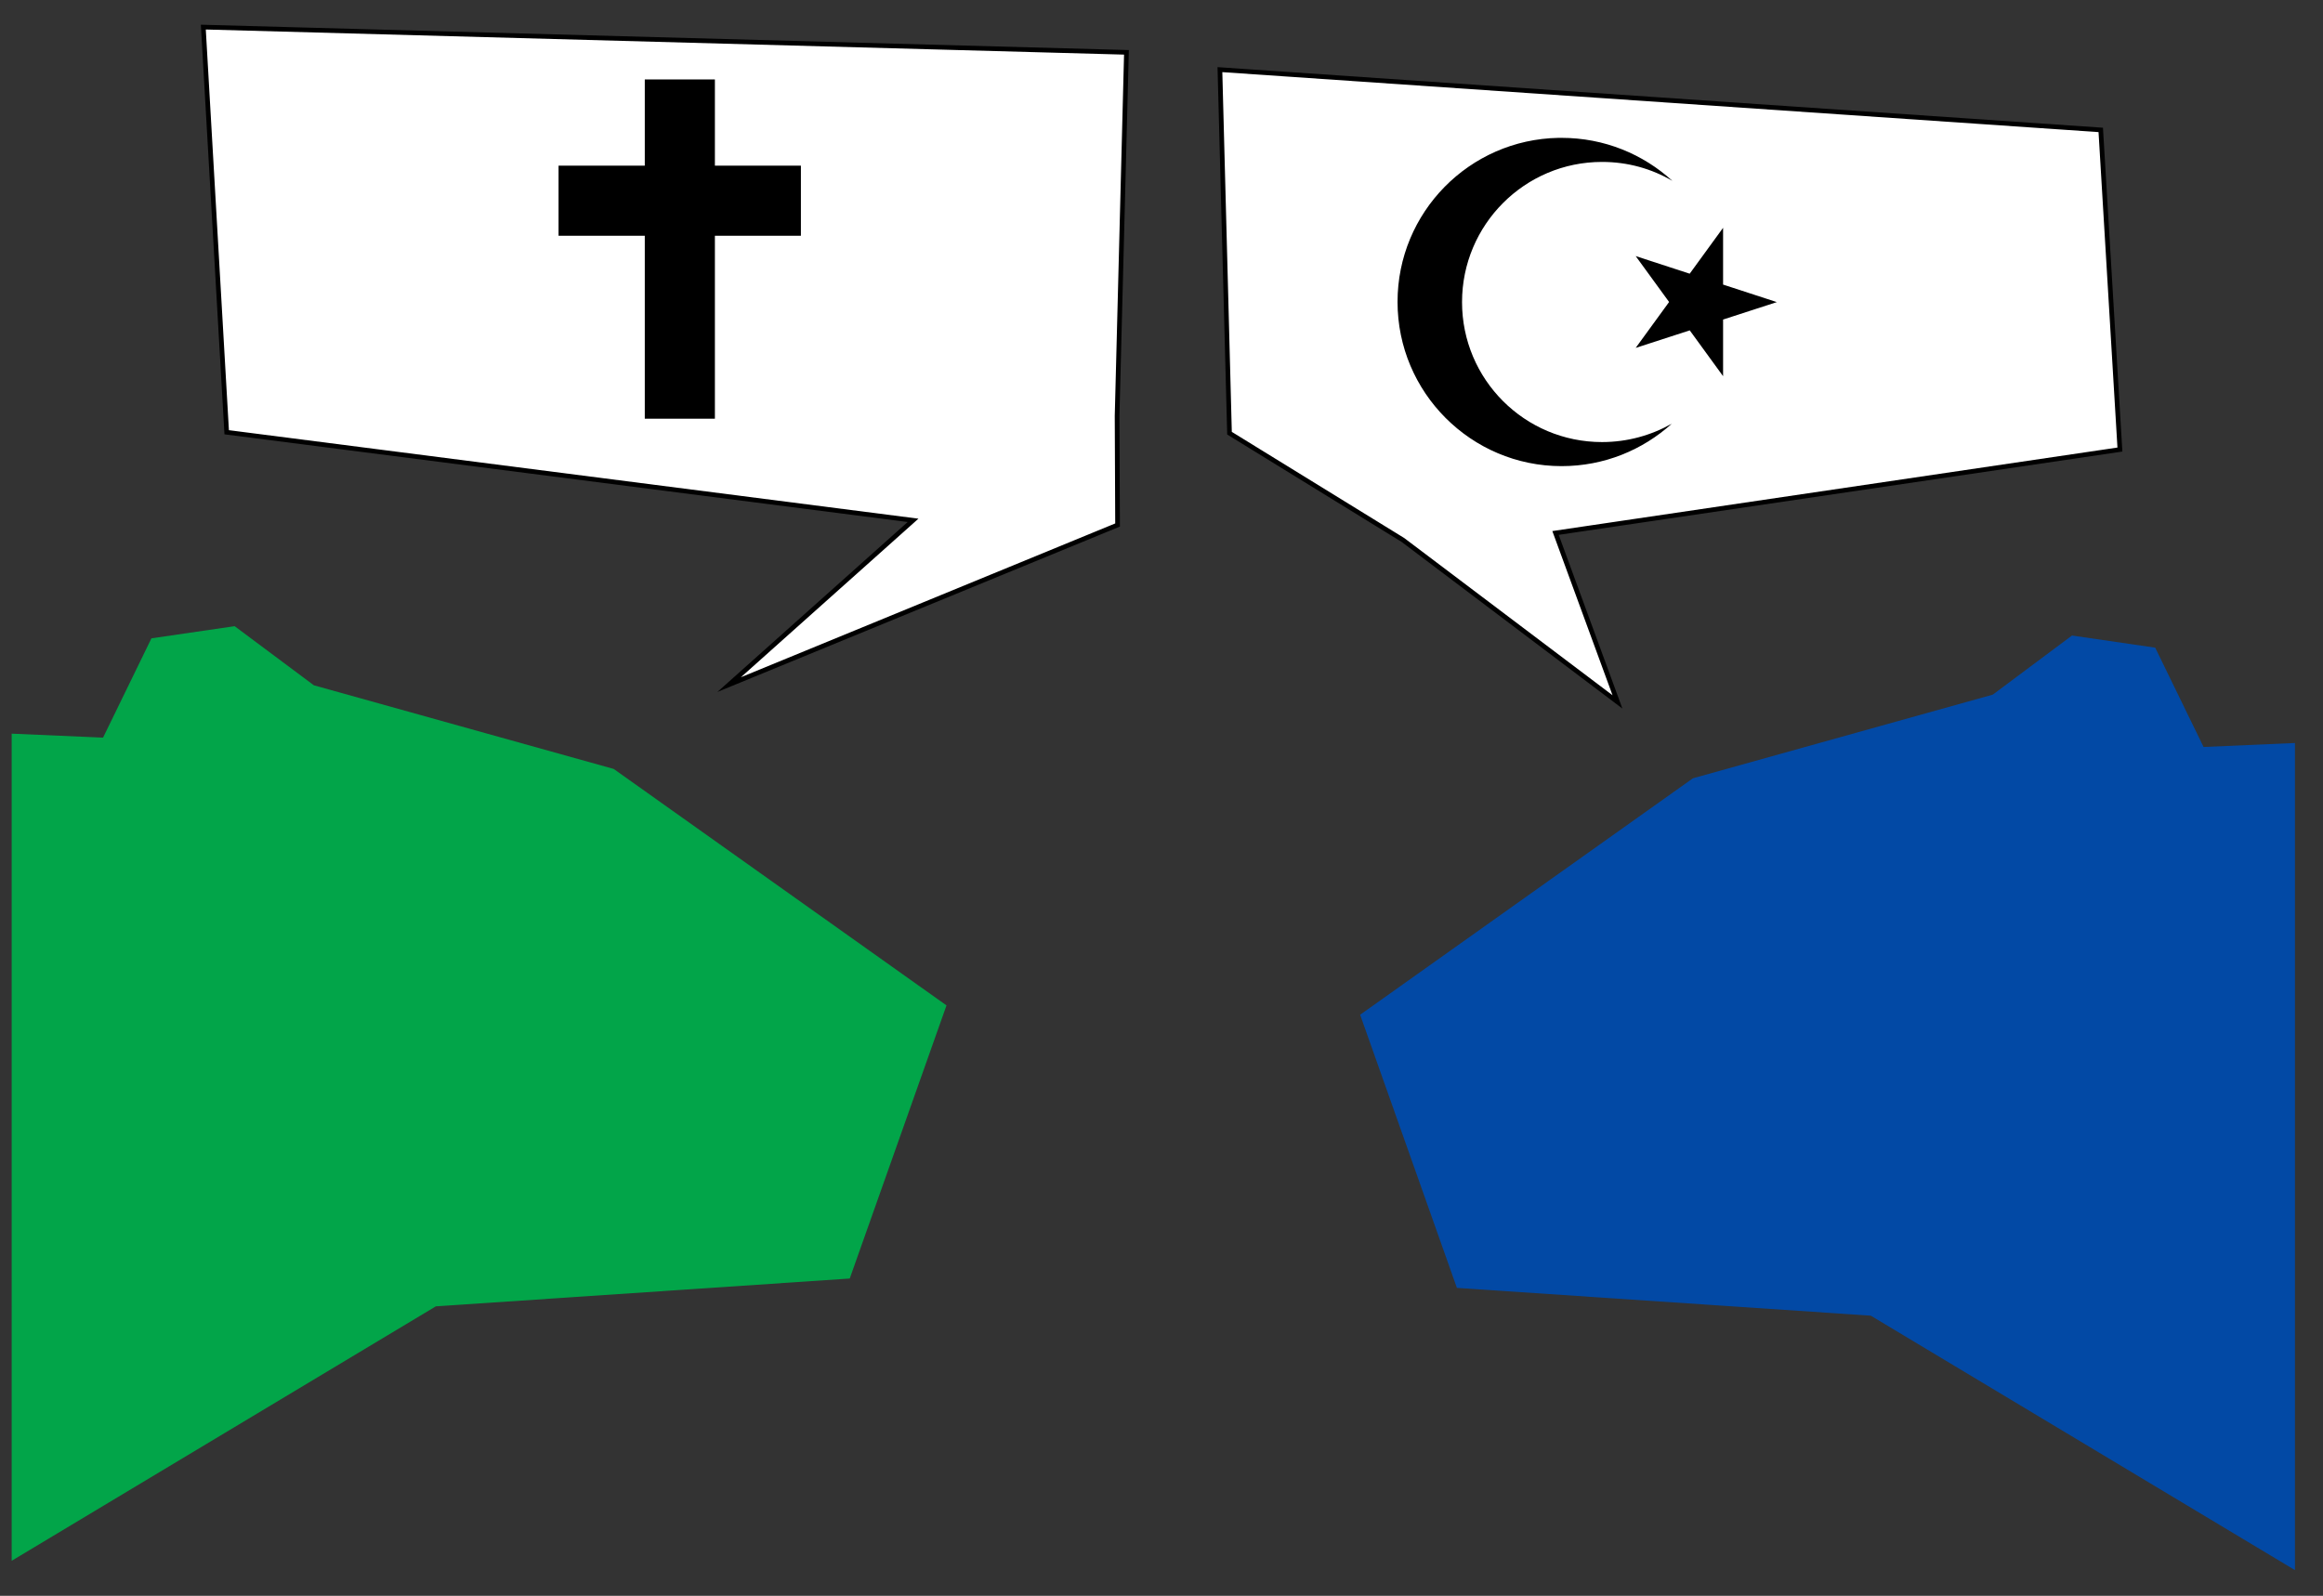 <svg version="1.2" xmlns="http://www.w3.org/2000/svg" viewBox="0 0 994 683" width="994" height="683"><rect x="0" y="0" width="994" height="683" fill="#333333" stroke="none"/><style>.a{fill:#02a549}.b{fill:#fff;stroke:#000;stroke-miterlimit:100;stroke-width:2}.c{fill:#0249a5}.d{stroke:#000;stroke-width:30}</style><path fill-rule="evenodd" class="a" d="m5 314l39.1 1.7 20.7-42.5 35.6-5.2 33.9 25.3 128.3 35.8 142.4 101.2-41.4 116.9-177.1 11.9-181.5 108.9z"/><path class="b" d="m312 293l78.7-70.3-293.7-37.7-10-173.4 395 10.8-4 155.6 0.2 46.7zm380.1 7.4l-26.5-72.3 241.5-35.7-8.2-136.8-376.9-25.8 4.1 155.6 74.2 45.7z"/><path fill-rule="evenodd" class="c" d="m982 318l-39.1 1.7-20.7-42.5-35.6-5.2-33.9 25.3-128.3 35.8-142.4 101.2 41.4 116.9 177.1 11.9 181.5 108.9z"/><path class="d" d="m290.9 34v145.2m-51.9-93.3h103.7"/><path  d="m666.9 59c-38.2 0.7-68.9 31.9-68.9 70.2 0 38.8 31.5 70.3 70.2 70.3 18.2 0 34.7-6.9 47.2-18.2-8.8 5-19 7.9-29.9 7.9-33.1 0-59.9-26.8-59.9-59.9 0-33.1 26.8-60 59.9-60 11 0 21.2 2.9 30.1 8.1-12.5-11.4-29.1-18.4-47.4-18.4q-0.6 0-1.3 0zm93.4 70.3l-60.4 19.6 37.4-51.4v63.5l-37.4-51.4z"/></svg>